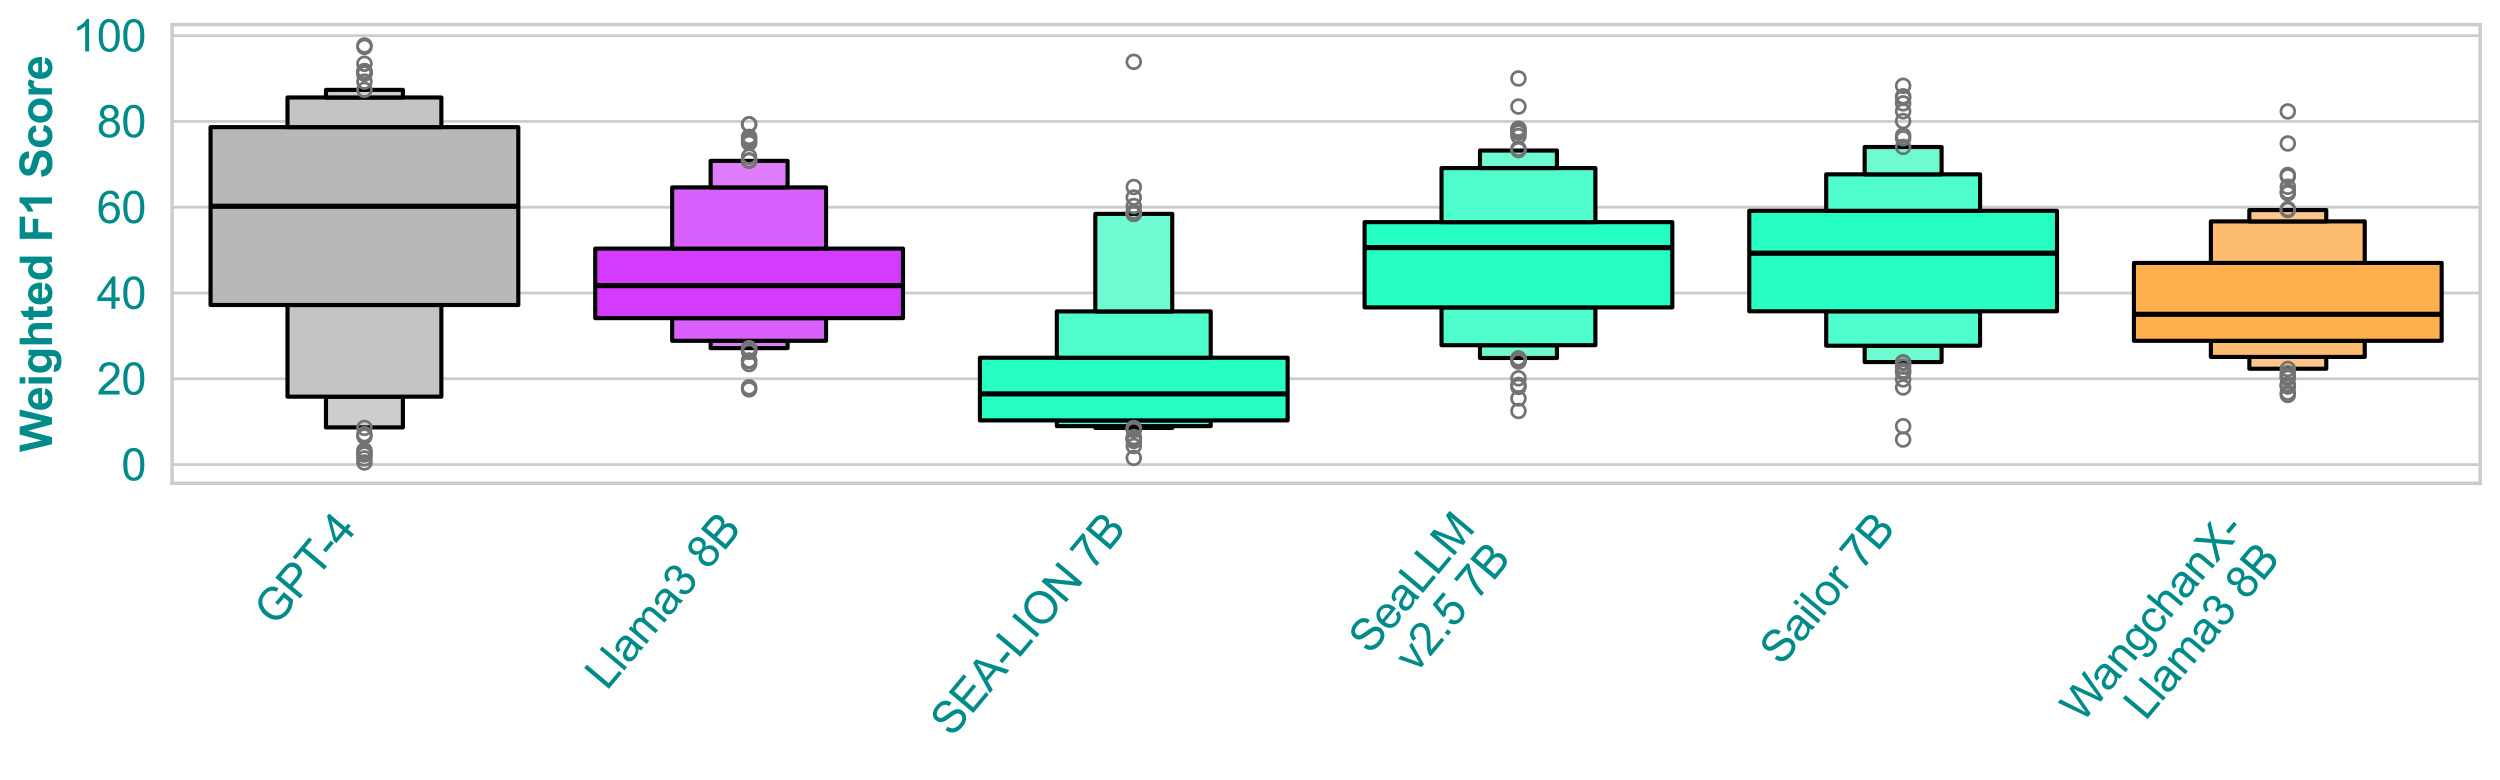 <?xml version="1.0" encoding="utf-8" standalone="no"?>
<!DOCTYPE svg PUBLIC "-//W3C//DTD SVG 1.1//EN"
  "http://www.w3.org/Graphics/SVG/1.1/DTD/svg11.dtd">
<svg xmlns:xlink="http://www.w3.org/1999/xlink" width="906.607pt" height="282.753pt" viewBox="0 0 906.607 282.753" xmlns="http://www.w3.org/2000/svg" version="1.1">
 <defs>
  <style type="text/css">*{stroke-linejoin: round; stroke-linecap: butt}</style>
 </defs>
 <g id="figure_1">
  <g id="patch_1">
   <path d="M 0 282.753 
L 906.607 282.753 
L 906.607 0 
L 0 0 
L 0 282.753 
z
" style="fill: none"/>
  </g>
  <g id="axes_1">
   <g id="patch_2">
    <path d="M 62.407 175.259 
L 899.408 175.259 
L 899.408 8.939 
L 62.407 8.939 
L 62.407 175.259 
z
" style="fill: none"/>
   </g>
   <g id="matplotlib.axis_1">
    <g id="xtick_1">
     <g id="text_1">
      <!-- GPT-4 -->
      <g style="fill: #008b8b" transform="translate(100.002 227.539) rotate(-50) scale(0.16 -0.16)">
       <defs>
        <path id="ArialMT-47" d="M 2638 1797 
L 2638 2334 
L 4578 2338 
L 4578 638 
Q 4131 281 3656 101 
Q 3181 -78 2681 -78 
Q 2006 -78 1454 211 
Q 903 500 622 1047 
Q 341 1594 341 2269 
Q 341 2938 620 3517 
Q 900 4097 1425 4378 
Q 1950 4659 2634 4659 
Q 3131 4659 3532 4498 
Q 3934 4338 4162 4050 
Q 4391 3763 4509 3300 
L 3963 3150 
Q 3859 3500 3706 3700 
Q 3553 3900 3268 4020 
Q 2984 4141 2638 4141 
Q 2222 4141 1919 4014 
Q 1616 3888 1430 3681 
Q 1244 3475 1141 3228 
Q 966 2803 966 2306 
Q 966 1694 1177 1281 
Q 1388 869 1791 669 
Q 2194 469 2647 469 
Q 3041 469 3416 620 
Q 3791 772 3984 944 
L 3984 1797 
L 2638 1797 
z
" transform="scale(0.016)"/>
        <path id="ArialMT-50" d="M 494 0 
L 494 4581 
L 2222 4581 
Q 2678 4581 2919 4538 
Q 3256 4481 3484 4323 
Q 3713 4166 3852 3881 
Q 3991 3597 3991 3256 
Q 3991 2672 3619 2267 
Q 3247 1863 2275 1863 
L 1100 1863 
L 1100 0 
L 494 0 
z
M 1100 2403 
L 2284 2403 
Q 2872 2403 3119 2622 
Q 3366 2841 3366 3238 
Q 3366 3525 3220 3729 
Q 3075 3934 2838 4000 
Q 2684 4041 2272 4041 
L 1100 4041 
L 1100 2403 
z
" transform="scale(0.016)"/>
        <path id="ArialMT-54" d="M 1659 0 
L 1659 4041 
L 150 4041 
L 150 4581 
L 3781 4581 
L 3781 4041 
L 2266 4041 
L 2266 0 
L 1659 0 
z
" transform="scale(0.016)"/>
        <path id="ArialMT-2d" d="M 203 1375 
L 203 1941 
L 1931 1941 
L 1931 1375 
L 203 1375 
z
" transform="scale(0.016)"/>
        <path id="ArialMT-34" d="M 2069 0 
L 2069 1097 
L 81 1097 
L 81 1613 
L 2172 4581 
L 2631 4581 
L 2631 1613 
L 3250 1613 
L 3250 1097 
L 2631 1097 
L 2631 0 
L 2069 0 
z
M 2069 1613 
L 2069 3678 
L 634 1613 
L 2069 1613 
z
" transform="scale(0.016)"/>
       </defs>
       <use xlink:href="#ArialMT-47"/>
       <use xlink:href="#ArialMT-50" x="77.783"/>
       <use xlink:href="#ArialMT-54" x="144.482"/>
       <use xlink:href="#ArialMT-2d" x="200.066"/>
       <use xlink:href="#ArialMT-34" x="233.367"/>
      </g>
     </g>
    </g>
    <g id="xtick_2">
     <g id="text_2">
      <!-- Llama3 8B -->
      <g style="fill: #008b8b" transform="translate(220.056 250.714) rotate(-50) scale(0.16 -0.16)">
       <defs>
        <path id="ArialMT-4c" d="M 469 0 
L 469 4581 
L 1075 4581 
L 1075 541 
L 3331 541 
L 3331 0 
L 469 0 
z
" transform="scale(0.016)"/>
        <path id="ArialMT-6c" d="M 409 0 
L 409 4581 
L 972 4581 
L 972 0 
L 409 0 
z
" transform="scale(0.016)"/>
        <path id="ArialMT-61" d="M 2588 409 
Q 2275 144 1986 34 
Q 1697 -75 1366 -75 
Q 819 -75 525 192 
Q 231 459 231 875 
Q 231 1119 342 1320 
Q 453 1522 633 1644 
Q 813 1766 1038 1828 
Q 1203 1872 1538 1913 
Q 2219 1994 2541 2106 
Q 2544 2222 2544 2253 
Q 2544 2597 2384 2738 
Q 2169 2928 1744 2928 
Q 1347 2928 1158 2789 
Q 969 2650 878 2297 
L 328 2372 
Q 403 2725 575 2942 
Q 747 3159 1072 3276 
Q 1397 3394 1825 3394 
Q 2250 3394 2515 3294 
Q 2781 3194 2906 3042 
Q 3031 2891 3081 2659 
Q 3109 2516 3109 2141 
L 3109 1391 
Q 3109 606 3145 398 
Q 3181 191 3288 0 
L 2700 0 
Q 2613 175 2588 409 
z
M 2541 1666 
Q 2234 1541 1622 1453 
Q 1275 1403 1131 1340 
Q 988 1278 909 1158 
Q 831 1038 831 891 
Q 831 666 1001 516 
Q 1172 366 1500 366 
Q 1825 366 2078 508 
Q 2331 650 2450 897 
Q 2541 1088 2541 1459 
L 2541 1666 
z
" transform="scale(0.016)"/>
        <path id="ArialMT-6d" d="M 422 0 
L 422 3319 
L 925 3319 
L 925 2853 
Q 1081 3097 1340 3245 
Q 1600 3394 1931 3394 
Q 2300 3394 2536 3241 
Q 2772 3088 2869 2813 
Q 3263 3394 3894 3394 
Q 4388 3394 4653 3120 
Q 4919 2847 4919 2278 
L 4919 0 
L 4359 0 
L 4359 2091 
Q 4359 2428 4304 2576 
Q 4250 2725 4106 2815 
Q 3963 2906 3769 2906 
Q 3419 2906 3187 2673 
Q 2956 2441 2956 1928 
L 2956 0 
L 2394 0 
L 2394 2156 
Q 2394 2531 2256 2718 
Q 2119 2906 1806 2906 
Q 1569 2906 1367 2781 
Q 1166 2656 1075 2415 
Q 984 2175 984 1722 
L 984 0 
L 422 0 
z
" transform="scale(0.016)"/>
        <path id="ArialMT-33" d="M 269 1209 
L 831 1284 
Q 928 806 1161 595 
Q 1394 384 1728 384 
Q 2125 384 2398 659 
Q 2672 934 2672 1341 
Q 2672 1728 2419 1979 
Q 2166 2231 1775 2231 
Q 1616 2231 1378 2169 
L 1441 2663 
Q 1497 2656 1531 2656 
Q 1891 2656 2178 2843 
Q 2466 3031 2466 3422 
Q 2466 3731 2256 3934 
Q 2047 4138 1716 4138 
Q 1388 4138 1169 3931 
Q 950 3725 888 3313 
L 325 3413 
Q 428 3978 793 4289 
Q 1159 4600 1703 4600 
Q 2078 4600 2393 4439 
Q 2709 4278 2876 4000 
Q 3044 3722 3044 3409 
Q 3044 3113 2884 2869 
Q 2725 2625 2413 2481 
Q 2819 2388 3044 2092 
Q 3269 1797 3269 1353 
Q 3269 753 2831 336 
Q 2394 -81 1725 -81 
Q 1122 -81 723 278 
Q 325 638 269 1209 
z
" transform="scale(0.016)"/>
        <path id="ArialMT-20" transform="scale(0.016)"/>
        <path id="ArialMT-38" d="M 1131 2484 
Q 781 2613 612 2850 
Q 444 3088 444 3419 
Q 444 3919 803 4259 
Q 1163 4600 1759 4600 
Q 2359 4600 2725 4251 
Q 3091 3903 3091 3403 
Q 3091 3084 2923 2848 
Q 2756 2613 2416 2484 
Q 2838 2347 3058 2040 
Q 3278 1734 3278 1309 
Q 3278 722 2862 322 
Q 2447 -78 1769 -78 
Q 1091 -78 675 323 
Q 259 725 259 1325 
Q 259 1772 486 2073 
Q 713 2375 1131 2484 
z
M 1019 3438 
Q 1019 3113 1228 2906 
Q 1438 2700 1772 2700 
Q 2097 2700 2305 2904 
Q 2513 3109 2513 3406 
Q 2513 3716 2298 3927 
Q 2084 4138 1766 4138 
Q 1444 4138 1231 3931 
Q 1019 3725 1019 3438 
z
M 838 1322 
Q 838 1081 952 856 
Q 1066 631 1291 507 
Q 1516 384 1775 384 
Q 2178 384 2440 643 
Q 2703 903 2703 1303 
Q 2703 1709 2433 1975 
Q 2163 2241 1756 2241 
Q 1359 2241 1098 1978 
Q 838 1716 838 1322 
z
" transform="scale(0.016)"/>
        <path id="ArialMT-42" d="M 469 0 
L 469 4581 
L 2188 4581 
Q 2713 4581 3030 4442 
Q 3347 4303 3526 4014 
Q 3706 3725 3706 3409 
Q 3706 3116 3547 2856 
Q 3388 2597 3066 2438 
Q 3481 2316 3704 2022 
Q 3928 1728 3928 1328 
Q 3928 1006 3792 729 
Q 3656 453 3456 303 
Q 3256 153 2954 76 
Q 2653 0 2216 0 
L 469 0 
z
M 1075 2656 
L 2066 2656 
Q 2469 2656 2644 2709 
Q 2875 2778 2992 2937 
Q 3109 3097 3109 3338 
Q 3109 3566 3000 3739 
Q 2891 3913 2687 3977 
Q 2484 4041 1991 4041 
L 1075 4041 
L 1075 2656 
z
M 1075 541 
L 2216 541 
Q 2509 541 2628 563 
Q 2838 600 2978 687 
Q 3119 775 3209 942 
Q 3300 1109 3300 1328 
Q 3300 1584 3169 1773 
Q 3038 1963 2805 2039 
Q 2572 2116 2134 2116 
L 1075 2116 
L 1075 541 
z
" transform="scale(0.016)"/>
       </defs>
       <use xlink:href="#ArialMT-4c"/>
       <use xlink:href="#ArialMT-6c" x="55.615"/>
       <use xlink:href="#ArialMT-61" x="77.832"/>
       <use xlink:href="#ArialMT-6d" x="133.447"/>
       <use xlink:href="#ArialMT-61" x="216.748"/>
       <use xlink:href="#ArialMT-33" x="272.363"/>
       <use xlink:href="#ArialMT-20" x="327.979"/>
       <use xlink:href="#ArialMT-38" x="355.762"/>
       <use xlink:href="#ArialMT-42" x="411.377"/>
      </g>
     </g>
    </g>
    <g id="xtick_3">
     <g id="text_3">
      <!-- SEA-LION 7B -->
      <g style="fill: #008b8b" transform="translate(345.277 267.731) rotate(-50) scale(0.16 -0.16)">
       <defs>
        <path id="ArialMT-53" d="M 288 1472 
L 859 1522 
Q 900 1178 1048 958 
Q 1197 738 1509 602 
Q 1822 466 2213 466 
Q 2559 466 2825 569 
Q 3091 672 3220 851 
Q 3350 1031 3350 1244 
Q 3350 1459 3225 1620 
Q 3100 1781 2813 1891 
Q 2628 1963 1997 2114 
Q 1366 2266 1113 2400 
Q 784 2572 623 2826 
Q 463 3081 463 3397 
Q 463 3744 659 4045 
Q 856 4347 1234 4503 
Q 1613 4659 2075 4659 
Q 2584 4659 2973 4495 
Q 3363 4331 3572 4012 
Q 3781 3694 3797 3291 
L 3216 3247 
Q 3169 3681 2898 3903 
Q 2628 4125 2100 4125 
Q 1550 4125 1298 3923 
Q 1047 3722 1047 3438 
Q 1047 3191 1225 3031 
Q 1400 2872 2139 2705 
Q 2878 2538 3153 2413 
Q 3553 2228 3743 1945 
Q 3934 1663 3934 1294 
Q 3934 928 3725 604 
Q 3516 281 3123 101 
Q 2731 -78 2241 -78 
Q 1619 -78 1198 103 
Q 778 284 539 648 
Q 300 1013 288 1472 
z
" transform="scale(0.016)"/>
        <path id="ArialMT-45" d="M 506 0 
L 506 4581 
L 3819 4581 
L 3819 4041 
L 1113 4041 
L 1113 2638 
L 3647 2638 
L 3647 2100 
L 1113 2100 
L 1113 541 
L 3925 541 
L 3925 0 
L 506 0 
z
" transform="scale(0.016)"/>
        <path id="ArialMT-41" d="M -9 0 
L 1750 4581 
L 2403 4581 
L 4278 0 
L 3588 0 
L 3053 1388 
L 1138 1388 
L 634 0 
L -9 0 
z
M 1313 1881 
L 2866 1881 
L 2388 3150 
Q 2169 3728 2063 4100 
Q 1975 3659 1816 3225 
L 1313 1881 
z
" transform="scale(0.016)"/>
        <path id="ArialMT-49" d="M 597 0 
L 597 4581 
L 1203 4581 
L 1203 0 
L 597 0 
z
" transform="scale(0.016)"/>
        <path id="ArialMT-4f" d="M 309 2231 
Q 309 3372 921 4017 
Q 1534 4663 2503 4663 
Q 3138 4663 3647 4359 
Q 4156 4056 4423 3514 
Q 4691 2972 4691 2284 
Q 4691 1588 4409 1038 
Q 4128 488 3612 205 
Q 3097 -78 2500 -78 
Q 1853 -78 1343 234 
Q 834 547 571 1087 
Q 309 1628 309 2231 
z
M 934 2222 
Q 934 1394 1379 917 
Q 1825 441 2497 441 
Q 3181 441 3623 922 
Q 4066 1403 4066 2288 
Q 4066 2847 3877 3264 
Q 3688 3681 3323 3911 
Q 2959 4141 2506 4141 
Q 1863 4141 1398 3698 
Q 934 3256 934 2222 
z
" transform="scale(0.016)"/>
        <path id="ArialMT-4e" d="M 488 0 
L 488 4581 
L 1109 4581 
L 3516 984 
L 3516 4581 
L 4097 4581 
L 4097 0 
L 3475 0 
L 1069 3600 
L 1069 0 
L 488 0 
z
" transform="scale(0.016)"/>
        <path id="ArialMT-37" d="M 303 3981 
L 303 4522 
L 3269 4522 
L 3269 4084 
Q 2831 3619 2401 2847 
Q 1972 2075 1738 1259 
Q 1569 684 1522 0 
L 944 0 
Q 953 541 1156 1306 
Q 1359 2072 1739 2783 
Q 2119 3494 2547 3981 
L 303 3981 
z
" transform="scale(0.016)"/>
       </defs>
       <use xlink:href="#ArialMT-53"/>
       <use xlink:href="#ArialMT-45" x="66.699"/>
       <use xlink:href="#ArialMT-41" x="133.398"/>
       <use xlink:href="#ArialMT-2d" x="200.098"/>
       <use xlink:href="#ArialMT-4c" x="233.398"/>
       <use xlink:href="#ArialMT-49" x="289.014"/>
       <use xlink:href="#ArialMT-4f" x="316.797"/>
       <use xlink:href="#ArialMT-4e" x="394.58"/>
       <use xlink:href="#ArialMT-20" x="466.797"/>
       <use xlink:href="#ArialMT-37" x="494.58"/>
       <use xlink:href="#ArialMT-42" x="550.195"/>
      </g>
     </g>
    </g>
    <g id="xtick_4">
     <g id="text_4">
      <!-- SeaLLM -->
      <g style="fill: #008b8b" transform="translate(496.954 237.77) rotate(-50) scale(0.16 -0.16)">
       <defs>
        <path id="ArialMT-65" d="M 2694 1069 
L 3275 997 
Q 3138 488 2766 206 
Q 2394 -75 1816 -75 
Q 1088 -75 661 373 
Q 234 822 234 1631 
Q 234 2469 665 2931 
Q 1097 3394 1784 3394 
Q 2450 3394 2872 2941 
Q 3294 2488 3294 1666 
Q 3294 1616 3291 1516 
L 816 1516 
Q 847 969 1125 678 
Q 1403 388 1819 388 
Q 2128 388 2347 550 
Q 2566 713 2694 1069 
z
M 847 1978 
L 2700 1978 
Q 2663 2397 2488 2606 
Q 2219 2931 1791 2931 
Q 1403 2931 1139 2672 
Q 875 2413 847 1978 
z
" transform="scale(0.016)"/>
        <path id="ArialMT-4d" d="M 475 0 
L 475 4581 
L 1388 4581 
L 2472 1338 
Q 2622 884 2691 659 
Q 2769 909 2934 1394 
L 4031 4581 
L 4847 4581 
L 4847 0 
L 4263 0 
L 4263 3834 
L 2931 0 
L 2384 0 
L 1059 3900 
L 1059 0 
L 475 0 
z
" transform="scale(0.016)"/>
       </defs>
       <use xlink:href="#ArialMT-53"/>
       <use xlink:href="#ArialMT-65" x="66.699"/>
       <use xlink:href="#ArialMT-61" x="122.314"/>
       <use xlink:href="#ArialMT-4c" x="177.93"/>
       <use xlink:href="#ArialMT-4c" x="233.545"/>
       <use xlink:href="#ArialMT-4d" x="289.16"/>
      </g>
      <!-- v2.5 7B -->
      <g style="fill: #008b8b" transform="translate(513.347 244.561) rotate(-50) scale(0.16 -0.16)">
       <defs>
        <path id="ArialMT-76" d="M 1344 0 
L 81 3319 
L 675 3319 
L 1388 1331 
Q 1503 1009 1600 663 
Q 1675 925 1809 1294 
L 2547 3319 
L 3125 3319 
L 1869 0 
L 1344 0 
z
" transform="scale(0.016)"/>
        <path id="ArialMT-32" d="M 3222 541 
L 3222 0 
L 194 0 
Q 188 203 259 391 
Q 375 700 629 1000 
Q 884 1300 1366 1694 
Q 2113 2306 2375 2664 
Q 2638 3022 2638 3341 
Q 2638 3675 2398 3904 
Q 2159 4134 1775 4134 
Q 1369 4134 1125 3890 
Q 881 3647 878 3216 
L 300 3275 
Q 359 3922 746 4261 
Q 1134 4600 1788 4600 
Q 2447 4600 2831 4234 
Q 3216 3869 3216 3328 
Q 3216 3053 3103 2787 
Q 2991 2522 2730 2228 
Q 2469 1934 1863 1422 
Q 1356 997 1212 845 
Q 1069 694 975 541 
L 3222 541 
z
" transform="scale(0.016)"/>
        <path id="ArialMT-2e" d="M 581 0 
L 581 641 
L 1222 641 
L 1222 0 
L 581 0 
z
" transform="scale(0.016)"/>
        <path id="ArialMT-35" d="M 266 1200 
L 856 1250 
Q 922 819 1161 601 
Q 1400 384 1738 384 
Q 2144 384 2425 690 
Q 2706 997 2706 1503 
Q 2706 1984 2436 2262 
Q 2166 2541 1728 2541 
Q 1456 2541 1237 2417 
Q 1019 2294 894 2097 
L 366 2166 
L 809 4519 
L 3088 4519 
L 3088 3981 
L 1259 3981 
L 1013 2750 
Q 1425 3038 1878 3038 
Q 2478 3038 2890 2622 
Q 3303 2206 3303 1553 
Q 3303 931 2941 478 
Q 2500 -78 1738 -78 
Q 1113 -78 717 272 
Q 322 622 266 1200 
z
" transform="scale(0.016)"/>
       </defs>
       <use xlink:href="#ArialMT-76"/>
       <use xlink:href="#ArialMT-32" x="50"/>
       <use xlink:href="#ArialMT-2e" x="105.615"/>
       <use xlink:href="#ArialMT-35" x="133.398"/>
       <use xlink:href="#ArialMT-20" x="189.014"/>
       <use xlink:href="#ArialMT-37" x="216.797"/>
       <use xlink:href="#ArialMT-42" x="272.412"/>
      </g>
     </g>
    </g>
    <g id="xtick_5">
     <g id="text_5">
      <!-- Sailor 7B -->
      <g style="fill: #008b8b" transform="translate(645.992 241.853) rotate(-50) scale(0.16 -0.16)">
       <defs>
        <path id="ArialMT-69" d="M 425 3934 
L 425 4581 
L 988 4581 
L 988 3934 
L 425 3934 
z
M 425 0 
L 425 3319 
L 988 3319 
L 988 0 
L 425 0 
z
" transform="scale(0.016)"/>
        <path id="ArialMT-6f" d="M 213 1659 
Q 213 2581 725 3025 
Q 1153 3394 1769 3394 
Q 2453 3394 2887 2945 
Q 3322 2497 3322 1706 
Q 3322 1066 3130 698 
Q 2938 331 2570 128 
Q 2203 -75 1769 -75 
Q 1072 -75 642 372 
Q 213 819 213 1659 
z
M 791 1659 
Q 791 1022 1069 705 
Q 1347 388 1769 388 
Q 2188 388 2466 706 
Q 2744 1025 2744 1678 
Q 2744 2294 2464 2611 
Q 2184 2928 1769 2928 
Q 1347 2928 1069 2612 
Q 791 2297 791 1659 
z
" transform="scale(0.016)"/>
        <path id="ArialMT-72" d="M 416 0 
L 416 3319 
L 922 3319 
L 922 2816 
Q 1116 3169 1280 3281 
Q 1444 3394 1641 3394 
Q 1925 3394 2219 3213 
L 2025 2691 
Q 1819 2813 1613 2813 
Q 1428 2813 1281 2702 
Q 1134 2591 1072 2394 
Q 978 2094 978 1738 
L 978 0 
L 416 0 
z
" transform="scale(0.016)"/>
       </defs>
       <use xlink:href="#ArialMT-53"/>
       <use xlink:href="#ArialMT-61" x="66.699"/>
       <use xlink:href="#ArialMT-69" x="122.314"/>
       <use xlink:href="#ArialMT-6c" x="144.531"/>
       <use xlink:href="#ArialMT-6f" x="166.748"/>
       <use xlink:href="#ArialMT-72" x="222.363"/>
       <use xlink:href="#ArialMT-20" x="255.664"/>
       <use xlink:href="#ArialMT-37" x="283.447"/>
       <use xlink:href="#ArialMT-42" x="339.062"/>
      </g>
     </g>
    </g>
    <g id="xtick_6">
     <g id="text_6">
      <!-- WangchanX- -->
      <g style="fill: #008b8b" transform="translate(755.05 262.511) rotate(-50) scale(0.16 -0.16)">
       <defs>
        <path id="ArialMT-57" d="M 1294 0 
L 78 4581 
L 700 4581 
L 1397 1578 
Q 1509 1106 1591 641 
Q 1766 1375 1797 1488 
L 2669 4581 
L 3400 4581 
L 4056 2263 
Q 4303 1400 4413 641 
Q 4500 1075 4641 1638 
L 5359 4581 
L 5969 4581 
L 4713 0 
L 4128 0 
L 3163 3491 
Q 3041 3928 3019 4028 
Q 2947 3713 2884 3491 
L 1913 0 
L 1294 0 
z
" transform="scale(0.016)"/>
        <path id="ArialMT-6e" d="M 422 0 
L 422 3319 
L 928 3319 
L 928 2847 
Q 1294 3394 1984 3394 
Q 2284 3394 2536 3286 
Q 2788 3178 2913 3003 
Q 3038 2828 3088 2588 
Q 3119 2431 3119 2041 
L 3119 0 
L 2556 0 
L 2556 2019 
Q 2556 2363 2490 2533 
Q 2425 2703 2258 2804 
Q 2091 2906 1866 2906 
Q 1506 2906 1245 2678 
Q 984 2450 984 1813 
L 984 0 
L 422 0 
z
" transform="scale(0.016)"/>
        <path id="ArialMT-67" d="M 319 -275 
L 866 -356 
Q 900 -609 1056 -725 
Q 1266 -881 1628 -881 
Q 2019 -881 2231 -725 
Q 2444 -569 2519 -288 
Q 2563 -116 2559 434 
Q 2191 0 1641 0 
Q 956 0 581 494 
Q 206 988 206 1678 
Q 206 2153 378 2554 
Q 550 2956 876 3175 
Q 1203 3394 1644 3394 
Q 2231 3394 2613 2919 
L 2613 3319 
L 3131 3319 
L 3131 450 
Q 3131 -325 2973 -648 
Q 2816 -972 2473 -1159 
Q 2131 -1347 1631 -1347 
Q 1038 -1347 672 -1080 
Q 306 -813 319 -275 
z
M 784 1719 
Q 784 1066 1043 766 
Q 1303 466 1694 466 
Q 2081 466 2343 764 
Q 2606 1063 2606 1700 
Q 2606 2309 2336 2618 
Q 2066 2928 1684 2928 
Q 1309 2928 1046 2623 
Q 784 2319 784 1719 
z
" transform="scale(0.016)"/>
        <path id="ArialMT-63" d="M 2588 1216 
L 3141 1144 
Q 3050 572 2676 248 
Q 2303 -75 1759 -75 
Q 1078 -75 664 370 
Q 250 816 250 1647 
Q 250 2184 428 2587 
Q 606 2991 970 3192 
Q 1334 3394 1763 3394 
Q 2303 3394 2647 3120 
Q 2991 2847 3088 2344 
L 2541 2259 
Q 2463 2594 2264 2762 
Q 2066 2931 1784 2931 
Q 1359 2931 1093 2626 
Q 828 2322 828 1663 
Q 828 994 1084 691 
Q 1341 388 1753 388 
Q 2084 388 2306 591 
Q 2528 794 2588 1216 
z
" transform="scale(0.016)"/>
        <path id="ArialMT-68" d="M 422 0 
L 422 4581 
L 984 4581 
L 984 2938 
Q 1378 3394 1978 3394 
Q 2347 3394 2619 3248 
Q 2891 3103 3008 2847 
Q 3125 2591 3125 2103 
L 3125 0 
L 2563 0 
L 2563 2103 
Q 2563 2525 2380 2717 
Q 2197 2909 1863 2909 
Q 1613 2909 1392 2779 
Q 1172 2650 1078 2428 
Q 984 2206 984 1816 
L 984 0 
L 422 0 
z
" transform="scale(0.016)"/>
        <path id="ArialMT-58" d="M 28 0 
L 1800 2388 
L 238 4581 
L 959 4581 
L 1791 3406 
Q 2050 3041 2159 2844 
Q 2313 3094 2522 3366 
L 3444 4581 
L 4103 4581 
L 2494 2422 
L 4228 0 
L 3478 0 
L 2325 1634 
Q 2228 1775 2125 1941 
Q 1972 1691 1906 1597 
L 756 0 
L 28 0 
z
" transform="scale(0.016)"/>
       </defs>
       <use xlink:href="#ArialMT-57"/>
       <use xlink:href="#ArialMT-61" x="90.635"/>
       <use xlink:href="#ArialMT-6e" x="146.25"/>
       <use xlink:href="#ArialMT-67" x="201.865"/>
       <use xlink:href="#ArialMT-63" x="257.48"/>
       <use xlink:href="#ArialMT-68" x="307.48"/>
       <use xlink:href="#ArialMT-61" x="363.096"/>
       <use xlink:href="#ArialMT-6e" x="418.711"/>
       <use xlink:href="#ArialMT-58" x="474.326"/>
       <use xlink:href="#ArialMT-2d" x="541.025"/>
      </g>
      <!-- Llama3 8B -->
      <g style="fill: #008b8b" transform="translate(778.056 261.712) rotate(-50) scale(0.16 -0.16)">
       <use xlink:href="#ArialMT-4c"/>
       <use xlink:href="#ArialMT-6c" x="55.615"/>
       <use xlink:href="#ArialMT-61" x="77.832"/>
       <use xlink:href="#ArialMT-6d" x="133.447"/>
       <use xlink:href="#ArialMT-61" x="216.748"/>
       <use xlink:href="#ArialMT-33" x="272.363"/>
       <use xlink:href="#ArialMT-20" x="327.979"/>
       <use xlink:href="#ArialMT-38" x="355.762"/>
       <use xlink:href="#ArialMT-42" x="411.377"/>
      </g>
     </g>
    </g>
   </g>
   <g id="matplotlib.axis_2">
    <g id="ytick_1">
     <g id="line2d_1">
      <path d="M 62.407 168.469 
L 899.408 168.469 
" clip-path="url(#p692d3f88a3)" style="fill: none; stroke: #cccccc; stroke-linecap: round"/>
     </g>
     <g id="text_7">
      <!-- 0 -->
      <g style="fill: #008b8b" transform="translate(44.01 174.195) scale(0.16 -0.16)">
       <defs>
        <path id="ArialMT-30" d="M 266 2259 
Q 266 3072 433 3567 
Q 600 4063 929 4331 
Q 1259 4600 1759 4600 
Q 2128 4600 2406 4451 
Q 2684 4303 2865 4023 
Q 3047 3744 3150 3342 
Q 3253 2941 3253 2259 
Q 3253 1453 3087 958 
Q 2922 463 2592 192 
Q 2263 -78 1759 -78 
Q 1097 -78 719 397 
Q 266 969 266 2259 
z
M 844 2259 
Q 844 1131 1108 757 
Q 1372 384 1759 384 
Q 2147 384 2411 759 
Q 2675 1134 2675 2259 
Q 2675 3391 2411 3762 
Q 2147 4134 1753 4134 
Q 1366 4134 1134 3806 
Q 844 3388 844 2259 
z
" transform="scale(0.016)"/>
       </defs>
       <use xlink:href="#ArialMT-30"/>
      </g>
     </g>
    </g>
    <g id="ytick_2">
     <g id="line2d_2">
      <path d="M 62.407 137.361 
L 899.408 137.361 
" clip-path="url(#p692d3f88a3)" style="fill: none; stroke: #cccccc; stroke-linecap: round"/>
     </g>
     <g id="text_8">
      <!-- 20 -->
      <g style="fill: #008b8b" transform="translate(35.112 143.087) scale(0.16 -0.16)">
       <use xlink:href="#ArialMT-32"/>
       <use xlink:href="#ArialMT-30" x="55.615"/>
      </g>
     </g>
    </g>
    <g id="ytick_3">
     <g id="line2d_3">
      <path d="M 62.407 106.252 
L 899.408 106.252 
" clip-path="url(#p692d3f88a3)" style="fill: none; stroke: #cccccc; stroke-linecap: round"/>
     </g>
     <g id="text_9">
      <!-- 40 -->
      <g style="fill: #008b8b" transform="translate(35.112 111.978) scale(0.16 -0.16)">
       <use xlink:href="#ArialMT-34"/>
       <use xlink:href="#ArialMT-30" x="55.615"/>
      </g>
     </g>
    </g>
    <g id="ytick_4">
     <g id="line2d_4">
      <path d="M 62.407 75.143 
L 899.408 75.143 
" clip-path="url(#p692d3f88a3)" style="fill: none; stroke: #cccccc; stroke-linecap: round"/>
     </g>
     <g id="text_10">
      <!-- 60 -->
      <g style="fill: #008b8b" transform="translate(35.112 80.87) scale(0.16 -0.16)">
       <defs>
        <path id="ArialMT-36" d="M 3184 3459 
L 2625 3416 
Q 2550 3747 2413 3897 
Q 2184 4138 1850 4138 
Q 1581 4138 1378 3988 
Q 1113 3794 959 3422 
Q 806 3050 800 2363 
Q 1003 2672 1297 2822 
Q 1591 2972 1913 2972 
Q 2475 2972 2870 2558 
Q 3266 2144 3266 1488 
Q 3266 1056 3080 686 
Q 2894 316 2569 119 
Q 2244 -78 1831 -78 
Q 1128 -78 684 439 
Q 241 956 241 2144 
Q 241 3472 731 4075 
Q 1159 4600 1884 4600 
Q 2425 4600 2770 4297 
Q 3116 3994 3184 3459 
z
M 888 1484 
Q 888 1194 1011 928 
Q 1134 663 1356 523 
Q 1578 384 1822 384 
Q 2178 384 2434 671 
Q 2691 959 2691 1453 
Q 2691 1928 2437 2201 
Q 2184 2475 1800 2475 
Q 1419 2475 1153 2201 
Q 888 1928 888 1484 
z
" transform="scale(0.016)"/>
       </defs>
       <use xlink:href="#ArialMT-36"/>
       <use xlink:href="#ArialMT-30" x="55.615"/>
      </g>
     </g>
    </g>
    <g id="ytick_5">
     <g id="line2d_5">
      <path d="M 62.407 44.035 
L 899.408 44.035 
" clip-path="url(#p692d3f88a3)" style="fill: none; stroke: #cccccc; stroke-linecap: round"/>
     </g>
     <g id="text_11">
      <!-- 80 -->
      <g style="fill: #008b8b" transform="translate(35.112 49.761) scale(0.16 -0.16)">
       <use xlink:href="#ArialMT-38"/>
       <use xlink:href="#ArialMT-30" x="55.615"/>
      </g>
     </g>
    </g>
    <g id="ytick_6">
     <g id="line2d_6">
      <path d="M 62.407 12.926 
L 899.408 12.926 
" clip-path="url(#p692d3f88a3)" style="fill: none; stroke: #cccccc; stroke-linecap: round"/>
     </g>
     <g id="text_12">
      <!-- 100 -->
      <g style="fill: #008b8b" transform="translate(26.215 18.652) scale(0.16 -0.16)">
       <defs>
        <path id="ArialMT-31" d="M 2384 0 
L 1822 0 
L 1822 3584 
Q 1619 3391 1289 3197 
Q 959 3003 697 2906 
L 697 3450 
Q 1169 3672 1522 3987 
Q 1875 4303 2022 4600 
L 2384 4600 
L 2384 0 
z
" transform="scale(0.016)"/>
       </defs>
       <use xlink:href="#ArialMT-31"/>
       <use xlink:href="#ArialMT-30" x="55.615"/>
       <use xlink:href="#ArialMT-30" x="111.23"/>
      </g>
     </g>
    </g>
    <g id="text_13">
     <!-- Weighted F1 Score -->
     <g style="fill: #008b8b" transform="translate(18.848 163.967) rotate(-90) scale(0.16 -0.16)">
      <defs>
       <path id="Arial-BoldMT-57" d="M 1116 0 
L 22 4581 
L 969 4581 
L 1659 1434 
L 2497 4581 
L 3597 4581 
L 4400 1381 
L 5103 4581 
L 6034 4581 
L 4922 0 
L 3941 0 
L 3028 3425 
L 2119 0 
L 1116 0 
z
" transform="scale(0.016)"/>
       <path id="Arial-BoldMT-65" d="M 2381 1056 
L 3256 909 
Q 3088 428 2723 176 
Q 2359 -75 1813 -75 
Q 947 -75 531 491 
Q 203 944 203 1634 
Q 203 2459 634 2926 
Q 1066 3394 1725 3394 
Q 2466 3394 2894 2905 
Q 3322 2416 3303 1406 
L 1103 1406 
Q 1113 1016 1316 798 
Q 1519 581 1822 581 
Q 2028 581 2168 693 
Q 2309 806 2381 1056 
z
M 2431 1944 
Q 2422 2325 2234 2523 
Q 2047 2722 1778 2722 
Q 1491 2722 1303 2513 
Q 1116 2303 1119 1944 
L 2431 1944 
z
" transform="scale(0.016)"/>
       <path id="Arial-BoldMT-69" d="M 459 3769 
L 459 4581 
L 1338 4581 
L 1338 3769 
L 459 3769 
z
M 459 0 
L 459 3319 
L 1338 3319 
L 1338 0 
L 459 0 
z
" transform="scale(0.016)"/>
       <path id="Arial-BoldMT-67" d="M 378 -219 
L 1381 -341 
Q 1406 -516 1497 -581 
Q 1622 -675 1891 -675 
Q 2234 -675 2406 -572 
Q 2522 -503 2581 -350 
Q 2622 -241 2622 53 
L 2622 538 
Q 2228 0 1628 0 
Q 959 0 569 566 
Q 263 1013 263 1678 
Q 263 2513 664 2953 
Q 1066 3394 1663 3394 
Q 2278 3394 2678 2853 
L 2678 3319 
L 3500 3319 
L 3500 341 
Q 3500 -247 3403 -537 
Q 3306 -828 3131 -993 
Q 2956 -1159 2664 -1253 
Q 2372 -1347 1925 -1347 
Q 1081 -1347 728 -1058 
Q 375 -769 375 -325 
Q 375 -281 378 -219 
z
M 1163 1728 
Q 1163 1200 1367 954 
Q 1572 709 1872 709 
Q 2194 709 2416 961 
Q 2638 1213 2638 1706 
Q 2638 2222 2425 2472 
Q 2213 2722 1888 2722 
Q 1572 2722 1367 2476 
Q 1163 2231 1163 1728 
z
" transform="scale(0.016)"/>
       <path id="Arial-BoldMT-68" d="M 1334 4581 
L 1334 2897 
Q 1759 3394 2350 3394 
Q 2653 3394 2897 3281 
Q 3141 3169 3264 2994 
Q 3388 2819 3433 2606 
Q 3478 2394 3478 1947 
L 3478 0 
L 2600 0 
L 2600 1753 
Q 2600 2275 2550 2415 
Q 2500 2556 2373 2639 
Q 2247 2722 2056 2722 
Q 1838 2722 1666 2615 
Q 1494 2509 1414 2295 
Q 1334 2081 1334 1663 
L 1334 0 
L 456 0 
L 456 4581 
L 1334 4581 
z
" transform="scale(0.016)"/>
       <path id="Arial-BoldMT-74" d="M 1981 3319 
L 1981 2619 
L 1381 2619 
L 1381 1281 
Q 1381 875 1398 808 
Q 1416 741 1477 697 
Q 1538 653 1625 653 
Q 1747 653 1978 738 
L 2053 56 
Q 1747 -75 1359 -75 
Q 1122 -75 931 4 
Q 741 84 652 211 
Q 563 338 528 553 
Q 500 706 500 1172 
L 500 2619 
L 97 2619 
L 97 3319 
L 500 3319 
L 500 3978 
L 1381 4491 
L 1381 3319 
L 1981 3319 
z
" transform="scale(0.016)"/>
       <path id="Arial-BoldMT-64" d="M 3503 0 
L 2688 0 
L 2688 488 
Q 2484 203 2207 64 
Q 1931 -75 1650 -75 
Q 1078 -75 670 386 
Q 263 847 263 1672 
Q 263 2516 659 2955 
Q 1056 3394 1663 3394 
Q 2219 3394 2625 2931 
L 2625 4581 
L 3503 4581 
L 3503 0 
z
M 1159 1731 
Q 1159 1200 1306 963 
Q 1519 619 1900 619 
Q 2203 619 2415 876 
Q 2628 1134 2628 1647 
Q 2628 2219 2422 2470 
Q 2216 2722 1894 2722 
Q 1581 2722 1370 2473 
Q 1159 2225 1159 1731 
z
" transform="scale(0.016)"/>
       <path id="Arial-BoldMT-20" transform="scale(0.016)"/>
       <path id="Arial-BoldMT-46" d="M 472 0 
L 472 4581 
L 3613 4581 
L 3613 3806 
L 1397 3806 
L 1397 2722 
L 3309 2722 
L 3309 1947 
L 1397 1947 
L 1397 0 
L 472 0 
z
" transform="scale(0.016)"/>
       <path id="Arial-BoldMT-31" d="M 2519 0 
L 1641 0 
L 1641 3309 
Q 1159 2859 506 2644 
L 506 3441 
Q 850 3553 1253 3867 
Q 1656 4181 1806 4600 
L 2519 4600 
L 2519 0 
z
" transform="scale(0.016)"/>
       <path id="Arial-BoldMT-53" d="M 231 1491 
L 1131 1578 
Q 1213 1125 1461 912 
Q 1709 700 2131 700 
Q 2578 700 2804 889 
Q 3031 1078 3031 1331 
Q 3031 1494 2936 1608 
Q 2841 1722 2603 1806 
Q 2441 1863 1863 2006 
Q 1119 2191 819 2459 
Q 397 2838 397 3381 
Q 397 3731 595 4036 
Q 794 4341 1167 4500 
Q 1541 4659 2069 4659 
Q 2931 4659 3367 4281 
Q 3803 3903 3825 3272 
L 2900 3231 
Q 2841 3584 2645 3739 
Q 2450 3894 2059 3894 
Q 1656 3894 1428 3728 
Q 1281 3622 1281 3444 
Q 1281 3281 1419 3166 
Q 1594 3019 2269 2859 
Q 2944 2700 3267 2529 
Q 3591 2359 3773 2064 
Q 3956 1769 3956 1334 
Q 3956 941 3737 597 
Q 3519 253 3119 86 
Q 2719 -81 2122 -81 
Q 1253 -81 787 320 
Q 322 722 231 1491 
z
" transform="scale(0.016)"/>
       <path id="Arial-BoldMT-63" d="M 3353 2338 
L 2488 2181 
Q 2444 2441 2289 2572 
Q 2134 2703 1888 2703 
Q 1559 2703 1364 2476 
Q 1169 2250 1169 1719 
Q 1169 1128 1367 884 
Q 1566 641 1900 641 
Q 2150 641 2309 783 
Q 2469 925 2534 1272 
L 3397 1125 
Q 3263 531 2881 228 
Q 2500 -75 1859 -75 
Q 1131 -75 698 384 
Q 266 844 266 1656 
Q 266 2478 700 2936 
Q 1134 3394 1875 3394 
Q 2481 3394 2839 3133 
Q 3197 2872 3353 2338 
z
" transform="scale(0.016)"/>
       <path id="Arial-BoldMT-6f" d="M 256 1706 
Q 256 2144 472 2553 
Q 688 2963 1083 3178 
Q 1478 3394 1966 3394 
Q 2719 3394 3200 2905 
Q 3681 2416 3681 1669 
Q 3681 916 3195 420 
Q 2709 -75 1972 -75 
Q 1516 -75 1102 131 
Q 688 338 472 736 
Q 256 1134 256 1706 
z
M 1156 1659 
Q 1156 1166 1390 903 
Q 1625 641 1969 641 
Q 2313 641 2545 903 
Q 2778 1166 2778 1666 
Q 2778 2153 2545 2415 
Q 2313 2678 1969 2678 
Q 1625 2678 1390 2415 
Q 1156 2153 1156 1659 
z
" transform="scale(0.016)"/>
       <path id="Arial-BoldMT-72" d="M 1300 0 
L 422 0 
L 422 3319 
L 1238 3319 
L 1238 2847 
Q 1447 3181 1614 3287 
Q 1781 3394 1994 3394 
Q 2294 3394 2572 3228 
L 2300 2463 
Q 2078 2606 1888 2606 
Q 1703 2606 1575 2504 
Q 1447 2403 1373 2137 
Q 1300 1872 1300 1025 
L 1300 0 
z
" transform="scale(0.016)"/>
      </defs>
      <use xlink:href="#Arial-BoldMT-57"/>
      <use xlink:href="#Arial-BoldMT-65" x="92.635"/>
      <use xlink:href="#Arial-BoldMT-69" x="148.25"/>
      <use xlink:href="#Arial-BoldMT-67" x="176.033"/>
      <use xlink:href="#Arial-BoldMT-68" x="237.117"/>
      <use xlink:href="#Arial-BoldMT-74" x="298.201"/>
      <use xlink:href="#Arial-BoldMT-65" x="331.502"/>
      <use xlink:href="#Arial-BoldMT-64" x="387.117"/>
      <use xlink:href="#Arial-BoldMT-20" x="448.201"/>
      <use xlink:href="#Arial-BoldMT-46" x="475.984"/>
      <use xlink:href="#Arial-BoldMT-31" x="537.068"/>
      <use xlink:href="#Arial-BoldMT-20" x="592.684"/>
      <use xlink:href="#Arial-BoldMT-53" x="620.467"/>
      <use xlink:href="#Arial-BoldMT-63" x="687.166"/>
      <use xlink:href="#Arial-BoldMT-6f" x="742.781"/>
      <use xlink:href="#Arial-BoldMT-72" x="803.865"/>
      <use xlink:href="#Arial-BoldMT-65" x="842.781"/>
     </g>
    </g>
   </g>
   <g id="PatchCollection_1">
    <path d="M 118.207 155.002 
L 146.107 155.002 
L 146.107 143.85 
L 118.207 143.85 
z
" clip-path="url(#p692d3f88a3)" style="fill: #cdcdcd; stroke: #000000; stroke-width: 1.5"/>
    <path d="M 104.257 143.85 
L 160.058 143.85 
L 160.058 110.618 
L 104.257 110.618 
z
" clip-path="url(#p692d3f88a3)" style="fill: #c4c4c4; stroke: #000000; stroke-width: 1.5"/>
    <path d="M 76.358 110.618 
L 187.958 110.618 
L 187.958 46.111 
L 76.358 46.111 
z
" clip-path="url(#p692d3f88a3)" style="fill: #b8b8b8; stroke: #000000; stroke-width: 1.5"/>
    <path d="M 104.257 46.111 
L 160.058 46.111 
L 160.058 35.356 
L 104.257 35.356 
z
" clip-path="url(#p692d3f88a3)" style="fill: #c4c4c4; stroke: #000000; stroke-width: 1.5"/>
    <path d="M 118.207 35.356 
L 146.107 35.356 
L 146.107 32.594 
L 118.207 32.594 
z
" clip-path="url(#p692d3f88a3)" style="fill: #cdcdcd; stroke: #000000; stroke-width: 1.5"/>
   </g>
   <g id="PathCollection_1">
    <defs>
     <path id="C0_0_b1df8cc1fa" d="M 0 2.5 
C 0.663 2.5 1.299 2.237 1.768 1.768 
C 2.237 1.299 2.5 0.663 2.5 -0 
C 2.5 -0.663 2.237 -1.299 1.768 -1.768 
C 1.299 -2.237 0.663 -2.5 0 -2.5 
C -0.663 -2.5 -1.299 -2.237 -1.768 -1.768 
C -2.237 -1.299 -2.5 -0.663 -2.5 0 
C -2.5 0.663 -2.237 1.299 -1.768 1.768 
C -1.299 2.237 -0.663 2.5 0 2.5 
z
"/>
    </defs>
    <g clip-path="url(#p692d3f88a3)">
     <use xlink:href="#C0_0_b1df8cc1fa" x="132.157" y="158.295" style="fill: none; stroke: #737373"/>
    </g>
    <g clip-path="url(#p692d3f88a3)">
     <use xlink:href="#C0_0_b1df8cc1fa" x="132.157" y="32.567" style="fill: none; stroke: #737373"/>
    </g>
    <g clip-path="url(#p692d3f88a3)">
     <use xlink:href="#C0_0_b1df8cc1fa" x="132.157" y="25.752" style="fill: none; stroke: #737373"/>
    </g>
    <g clip-path="url(#p692d3f88a3)">
     <use xlink:href="#C0_0_b1df8cc1fa" x="132.157" y="164.653" style="fill: none; stroke: #737373"/>
    </g>
    <g clip-path="url(#p692d3f88a3)">
     <use xlink:href="#C0_0_b1df8cc1fa" x="132.157" y="163.327" style="fill: none; stroke: #737373"/>
    </g>
    <g clip-path="url(#p692d3f88a3)">
     <use xlink:href="#C0_0_b1df8cc1fa" x="132.157" y="166.251" style="fill: none; stroke: #737373"/>
    </g>
    <g clip-path="url(#p692d3f88a3)">
     <use xlink:href="#C0_0_b1df8cc1fa" x="132.157" y="29.591" style="fill: none; stroke: #737373"/>
    </g>
    <g clip-path="url(#p692d3f88a3)">
     <use xlink:href="#C0_0_b1df8cc1fa" x="132.157" y="164.81" style="fill: none; stroke: #737373"/>
    </g>
    <g clip-path="url(#p692d3f88a3)">
     <use xlink:href="#C0_0_b1df8cc1fa" x="132.157" y="157.467" style="fill: none; stroke: #737373"/>
    </g>
    <g clip-path="url(#p692d3f88a3)">
     <use xlink:href="#C0_0_b1df8cc1fa" x="132.157" y="23.12" style="fill: none; stroke: #737373"/>
    </g>
    <g clip-path="url(#p692d3f88a3)">
     <use xlink:href="#C0_0_b1df8cc1fa" x="132.157" y="167.699" style="fill: none; stroke: #737373"/>
    </g>
    <g clip-path="url(#p692d3f88a3)">
     <use xlink:href="#C0_0_b1df8cc1fa" x="132.157" y="16.499" style="fill: none; stroke: #737373"/>
    </g>
    <g clip-path="url(#p692d3f88a3)">
     <use xlink:href="#C0_0_b1df8cc1fa" x="132.157" y="155.179" style="fill: none; stroke: #737373"/>
    </g>
    <g clip-path="url(#p692d3f88a3)">
     <use xlink:href="#C0_0_b1df8cc1fa" x="132.157" y="26.715" style="fill: none; stroke: #737373"/>
    </g>
    <g clip-path="url(#p692d3f88a3)">
     <use xlink:href="#C0_0_b1df8cc1fa" x="132.157" y="17.005" style="fill: none; stroke: #737373"/>
    </g>
    <g clip-path="url(#p692d3f88a3)">
     <use xlink:href="#C0_0_b1df8cc1fa" x="132.157" y="25.926" style="fill: none; stroke: #737373"/>
    </g>
    <g clip-path="url(#p692d3f88a3)">
     <use xlink:href="#C0_0_b1df8cc1fa" x="132.157" y="164.174" style="fill: none; stroke: #737373"/>
    </g>
    <g clip-path="url(#p692d3f88a3)">
     <use xlink:href="#C0_0_b1df8cc1fa" x="132.157" y="26.58" style="fill: none; stroke: #737373"/>
    </g>
   </g>
   <g id="PatchCollection_2">
    <path d="M 257.707 126.237 
L 285.608 126.237 
L 285.608 123.594 
L 257.707 123.594 
z
" clip-path="url(#p692d3f88a3)" style="fill: #df7efa; stroke: #000000; stroke-width: 1.5"/>
    <path d="M 243.757 123.594 
L 299.558 123.594 
L 299.558 115.36 
L 243.757 115.36 
z
" clip-path="url(#p692d3f88a3)" style="fill: #da60fd; stroke: #000000; stroke-width: 1.5"/>
    <path d="M 215.857 115.36 
L 327.457 115.36 
L 327.457 90.165 
L 215.857 90.165 
z
" clip-path="url(#p692d3f88a3)" style="fill: #d43bff; stroke: #000000; stroke-width: 1.5"/>
    <path d="M 243.757 90.165 
L 299.558 90.165 
L 299.558 67.966 
L 243.757 67.966 
z
" clip-path="url(#p692d3f88a3)" style="fill: #da60fd; stroke: #000000; stroke-width: 1.5"/>
    <path d="M 257.707 67.966 
L 285.608 67.966 
L 285.608 58.348 
L 257.707 58.348 
z
" clip-path="url(#p692d3f88a3)" style="fill: #df7efa; stroke: #000000; stroke-width: 1.5"/>
   </g>
   <g id="PathCollection_2">
    <defs>
     <path id="C1_0_88e29db2a6" d="M 0 2.5 
C 0.663 2.5 1.299 2.237 1.768 1.768 
C 2.237 1.299 2.5 0.663 2.5 -0 
C 2.5 -0.663 2.237 -1.299 1.768 -1.768 
C 1.299 -2.237 0.663 -2.5 0 -2.5 
C -0.663 -2.5 -1.299 -2.237 -1.768 -1.768 
C -2.237 -1.299 -2.5 -0.663 -2.5 0 
C -2.5 0.663 -2.237 1.299 -1.768 1.768 
C -1.299 2.237 -0.663 2.5 0 2.5 
z
"/>
    </defs>
    <g clip-path="url(#p692d3f88a3)">
     <use xlink:href="#C1_0_88e29db2a6" x="271.658" y="130.915" style="fill: none; stroke: #737373"/>
    </g>
    <g clip-path="url(#p692d3f88a3)">
     <use xlink:href="#C1_0_88e29db2a6" x="271.658" y="127.206" style="fill: none; stroke: #737373"/>
    </g>
    <g clip-path="url(#p692d3f88a3)">
     <use xlink:href="#C1_0_88e29db2a6" x="271.658" y="126.25" style="fill: none; stroke: #737373"/>
    </g>
    <g clip-path="url(#p692d3f88a3)">
     <use xlink:href="#C1_0_88e29db2a6" x="271.658" y="51.254" style="fill: none; stroke: #737373"/>
    </g>
    <g clip-path="url(#p692d3f88a3)">
     <use xlink:href="#C1_0_88e29db2a6" x="271.658" y="49.641" style="fill: none; stroke: #737373"/>
    </g>
    <g clip-path="url(#p692d3f88a3)">
     <use xlink:href="#C1_0_88e29db2a6" x="271.658" y="45.067" style="fill: none; stroke: #737373"/>
    </g>
    <g clip-path="url(#p692d3f88a3)">
     <use xlink:href="#C1_0_88e29db2a6" x="271.658" y="56.776" style="fill: none; stroke: #737373"/>
    </g>
    <g clip-path="url(#p692d3f88a3)">
     <use xlink:href="#C1_0_88e29db2a6" x="271.658" y="132.025" style="fill: none; stroke: #737373"/>
    </g>
    <g clip-path="url(#p692d3f88a3)">
     <use xlink:href="#C1_0_88e29db2a6" x="271.658" y="130.765" style="fill: none; stroke: #737373"/>
    </g>
    <g clip-path="url(#p692d3f88a3)">
     <use xlink:href="#C1_0_88e29db2a6" x="271.658" y="127.59" style="fill: none; stroke: #737373"/>
    </g>
    <g clip-path="url(#p692d3f88a3)">
     <use xlink:href="#C1_0_88e29db2a6" x="271.658" y="50.476" style="fill: none; stroke: #737373"/>
    </g>
    <g clip-path="url(#p692d3f88a3)">
     <use xlink:href="#C1_0_88e29db2a6" x="271.658" y="126.417" style="fill: none; stroke: #737373"/>
    </g>
    <g clip-path="url(#p692d3f88a3)">
     <use xlink:href="#C1_0_88e29db2a6" x="271.658" y="58.165" style="fill: none; stroke: #737373"/>
    </g>
    <g clip-path="url(#p692d3f88a3)">
     <use xlink:href="#C1_0_88e29db2a6" x="271.658" y="51.891" style="fill: none; stroke: #737373"/>
    </g>
    <g clip-path="url(#p692d3f88a3)">
     <use xlink:href="#C1_0_88e29db2a6" x="271.658" y="45.127" style="fill: none; stroke: #737373"/>
    </g>
    <g clip-path="url(#p692d3f88a3)">
     <use xlink:href="#C1_0_88e29db2a6" x="271.658" y="58.347" style="fill: none; stroke: #737373"/>
    </g>
    <g clip-path="url(#p692d3f88a3)">
     <use xlink:href="#C1_0_88e29db2a6" x="271.658" y="141.204" style="fill: none; stroke: #737373"/>
    </g>
    <g clip-path="url(#p692d3f88a3)">
     <use xlink:href="#C1_0_88e29db2a6" x="271.658" y="140.456" style="fill: none; stroke: #737373"/>
    </g>
   </g>
   <g id="PatchCollection_3">
    <path d="M 397.207 155.187 
L 425.108 155.187 
L 425.108 154.53 
L 397.207 154.53 
z
" clip-path="url(#p692d3f88a3)" style="fill: #6efbd2; stroke: #000000; stroke-width: 1.5"/>
    <path d="M 383.257 154.53 
L 439.058 154.53 
L 439.058 152.465 
L 383.257 152.465 
z
" clip-path="url(#p692d3f88a3)" style="fill: #4efdcb; stroke: #000000; stroke-width: 1.5"/>
    <path d="M 355.358 152.465 
L 466.957 152.465 
L 466.957 129.74 
L 355.358 129.74 
z
" clip-path="url(#p692d3f88a3)" style="fill: #26ffc2; stroke: #000000; stroke-width: 1.5"/>
    <path d="M 383.257 129.74 
L 439.058 129.74 
L 439.058 112.922 
L 383.257 112.922 
z
" clip-path="url(#p692d3f88a3)" style="fill: #4efdcb; stroke: #000000; stroke-width: 1.5"/>
    <path d="M 397.207 112.922 
L 425.108 112.922 
L 425.108 77.569 
L 397.207 77.569 
z
" clip-path="url(#p692d3f88a3)" style="fill: #6efbd2; stroke: #000000; stroke-width: 1.5"/>
   </g>
   <g id="PathCollection_3">
    <defs>
     <path id="C2_0_6ea4d9874c" d="M 0 2.5 
C 0.663 2.5 1.299 2.237 1.768 1.768 
C 2.237 1.299 2.5 0.663 2.5 -0 
C 2.5 -0.663 2.237 -1.299 1.768 -1.768 
C 1.299 -2.237 0.663 -2.5 0 -2.5 
C -0.663 -2.5 -1.299 -2.237 -1.768 -1.768 
C -2.237 -1.299 -2.5 -0.663 -2.5 0 
C -2.5 0.663 -2.237 1.299 -1.768 1.768 
C -1.299 2.237 -0.663 2.5 0 2.5 
z
"/>
    </defs>
    <g clip-path="url(#p692d3f88a3)">
     <use xlink:href="#C2_0_6ea4d9874c" x="411.158" y="77.477" style="fill: none; stroke: #737373"/>
    </g>
    <g clip-path="url(#p692d3f88a3)">
     <use xlink:href="#C2_0_6ea4d9874c" x="411.158" y="161.755" style="fill: none; stroke: #737373"/>
    </g>
    <g clip-path="url(#p692d3f88a3)">
     <use xlink:href="#C2_0_6ea4d9874c" x="411.158" y="71.624" style="fill: none; stroke: #737373"/>
    </g>
    <g clip-path="url(#p692d3f88a3)">
     <use xlink:href="#C2_0_6ea4d9874c" x="411.158" y="158.837" style="fill: none; stroke: #737373"/>
    </g>
    <g clip-path="url(#p692d3f88a3)">
     <use xlink:href="#C2_0_6ea4d9874c" x="411.158" y="155.363" style="fill: none; stroke: #737373"/>
    </g>
    <g clip-path="url(#p692d3f88a3)">
     <use xlink:href="#C2_0_6ea4d9874c" x="411.158" y="74.728" style="fill: none; stroke: #737373"/>
    </g>
    <g clip-path="url(#p692d3f88a3)">
     <use xlink:href="#C2_0_6ea4d9874c" x="411.158" y="159.898" style="fill: none; stroke: #737373"/>
    </g>
    <g clip-path="url(#p692d3f88a3)">
     <use xlink:href="#C2_0_6ea4d9874c" x="411.158" y="77.456" style="fill: none; stroke: #737373"/>
    </g>
    <g clip-path="url(#p692d3f88a3)">
     <use xlink:href="#C2_0_6ea4d9874c" x="411.158" y="158.52" style="fill: none; stroke: #737373"/>
    </g>
    <g clip-path="url(#p692d3f88a3)">
     <use xlink:href="#C2_0_6ea4d9874c" x="411.158" y="77.556" style="fill: none; stroke: #737373"/>
    </g>
    <g clip-path="url(#p692d3f88a3)">
     <use xlink:href="#C2_0_6ea4d9874c" x="411.158" y="77.52" style="fill: none; stroke: #737373"/>
    </g>
    <g clip-path="url(#p692d3f88a3)">
     <use xlink:href="#C2_0_6ea4d9874c" x="411.158" y="166.068" style="fill: none; stroke: #737373"/>
    </g>
    <g clip-path="url(#p692d3f88a3)">
     <use xlink:href="#C2_0_6ea4d9874c" x="411.158" y="155.969" style="fill: none; stroke: #737373"/>
    </g>
    <g clip-path="url(#p692d3f88a3)">
     <use xlink:href="#C2_0_6ea4d9874c" x="411.158" y="67.816" style="fill: none; stroke: #737373"/>
    </g>
    <g clip-path="url(#p692d3f88a3)">
     <use xlink:href="#C2_0_6ea4d9874c" x="411.158" y="159.265" style="fill: none; stroke: #737373"/>
    </g>
    <g clip-path="url(#p692d3f88a3)">
     <use xlink:href="#C2_0_6ea4d9874c" x="411.158" y="76.746" style="fill: none; stroke: #737373"/>
    </g>
    <g clip-path="url(#p692d3f88a3)">
     <use xlink:href="#C2_0_6ea4d9874c" x="411.158" y="22.415" style="fill: none; stroke: #737373"/>
    </g>
    <g clip-path="url(#p692d3f88a3)">
     <use xlink:href="#C2_0_6ea4d9874c" x="411.158" y="155.212" style="fill: none; stroke: #737373"/>
    </g>
   </g>
   <g id="PatchCollection_4">
    <path d="M 536.707 129.824 
L 564.607 129.824 
L 564.607 125.178 
L 536.707 125.178 
z
" clip-path="url(#p692d3f88a3)" style="fill: #6efbd2; stroke: #000000; stroke-width: 1.5"/>
    <path d="M 522.758 125.178 
L 578.558 125.178 
L 578.558 111.464 
L 522.758 111.464 
z
" clip-path="url(#p692d3f88a3)" style="fill: #4efdcb; stroke: #000000; stroke-width: 1.5"/>
    <path d="M 494.858 111.464 
L 606.457 111.464 
L 606.457 80.552 
L 494.858 80.552 
z
" clip-path="url(#p692d3f88a3)" style="fill: #26ffc2; stroke: #000000; stroke-width: 1.5"/>
    <path d="M 522.758 80.552 
L 578.558 80.552 
L 578.558 60.948 
L 522.758 60.948 
z
" clip-path="url(#p692d3f88a3)" style="fill: #4efdcb; stroke: #000000; stroke-width: 1.5"/>
    <path d="M 536.707 60.948 
L 564.607 60.948 
L 564.607 54.594 
L 536.707 54.594 
z
" clip-path="url(#p692d3f88a3)" style="fill: #6efbd2; stroke: #000000; stroke-width: 1.5"/>
   </g>
   <g id="PathCollection_4">
    <defs>
     <path id="C3_0_4e5e230f94" d="M 0 2.5 
C 0.663 2.5 1.299 2.237 1.768 1.768 
C 2.237 1.299 2.5 0.663 2.5 -0 
C 2.5 -0.663 2.237 -1.299 1.768 -1.768 
C 1.299 -2.237 0.663 -2.5 0 -2.5 
C -0.663 -2.5 -1.299 -2.237 -1.768 -1.768 
C -2.237 -1.299 -2.5 -0.663 -2.5 0 
C -2.5 0.663 -2.237 1.299 -1.768 1.768 
C -1.299 2.237 -0.663 2.5 0 2.5 
z
"/>
    </defs>
    <g clip-path="url(#p692d3f88a3)">
     <use xlink:href="#C3_0_4e5e230f94" x="550.658" y="38.646" style="fill: none; stroke: #737373"/>
    </g>
    <g clip-path="url(#p692d3f88a3)">
     <use xlink:href="#C3_0_4e5e230f94" x="550.658" y="149.042" style="fill: none; stroke: #737373"/>
    </g>
    <g clip-path="url(#p692d3f88a3)">
     <use xlink:href="#C3_0_4e5e230f94" x="550.658" y="131.088" style="fill: none; stroke: #737373"/>
    </g>
    <g clip-path="url(#p692d3f88a3)">
     <use xlink:href="#C3_0_4e5e230f94" x="550.658" y="129.994" style="fill: none; stroke: #737373"/>
    </g>
    <g clip-path="url(#p692d3f88a3)">
     <use xlink:href="#C3_0_4e5e230f94" x="550.658" y="54.438" style="fill: none; stroke: #737373"/>
    </g>
    <g clip-path="url(#p692d3f88a3)">
     <use xlink:href="#C3_0_4e5e230f94" x="550.658" y="47.024" style="fill: none; stroke: #737373"/>
    </g>
    <g clip-path="url(#p692d3f88a3)">
     <use xlink:href="#C3_0_4e5e230f94" x="550.658" y="137.191" style="fill: none; stroke: #737373"/>
    </g>
    <g clip-path="url(#p692d3f88a3)">
     <use xlink:href="#C3_0_4e5e230f94" x="550.658" y="28.459" style="fill: none; stroke: #737373"/>
    </g>
    <g clip-path="url(#p692d3f88a3)">
     <use xlink:href="#C3_0_4e5e230f94" x="550.658" y="130.722" style="fill: none; stroke: #737373"/>
    </g>
    <g clip-path="url(#p692d3f88a3)">
     <use xlink:href="#C3_0_4e5e230f94" x="550.658" y="53.924" style="fill: none; stroke: #737373"/>
    </g>
    <g clip-path="url(#p692d3f88a3)">
     <use xlink:href="#C3_0_4e5e230f94" x="550.658" y="48.099" style="fill: none; stroke: #737373"/>
    </g>
    <g clip-path="url(#p692d3f88a3)">
     <use xlink:href="#C3_0_4e5e230f94" x="550.658" y="144.5" style="fill: none; stroke: #737373"/>
    </g>
    <g clip-path="url(#p692d3f88a3)">
     <use xlink:href="#C3_0_4e5e230f94" x="550.658" y="49.349" style="fill: none; stroke: #737373"/>
    </g>
    <g clip-path="url(#p692d3f88a3)">
     <use xlink:href="#C3_0_4e5e230f94" x="550.658" y="46.668" style="fill: none; stroke: #737373"/>
    </g>
    <g clip-path="url(#p692d3f88a3)">
     <use xlink:href="#C3_0_4e5e230f94" x="550.658" y="140.307" style="fill: none; stroke: #737373"/>
    </g>
    <g clip-path="url(#p692d3f88a3)">
     <use xlink:href="#C3_0_4e5e230f94" x="550.658" y="130.06" style="fill: none; stroke: #737373"/>
    </g>
    <g clip-path="url(#p692d3f88a3)">
     <use xlink:href="#C3_0_4e5e230f94" x="550.658" y="47.766" style="fill: none; stroke: #737373"/>
    </g>
    <g clip-path="url(#p692d3f88a3)">
     <use xlink:href="#C3_0_4e5e230f94" x="550.658" y="139.601" style="fill: none; stroke: #737373"/>
    </g>
   </g>
   <g id="PatchCollection_5">
    <path d="M 676.207 131.289 
L 704.107 131.289 
L 704.107 125.371 
L 676.207 125.371 
z
" clip-path="url(#p692d3f88a3)" style="fill: #6efbd2; stroke: #000000; stroke-width: 1.5"/>
    <path d="M 662.258 125.371 
L 718.058 125.371 
L 718.058 112.887 
L 662.258 112.887 
z
" clip-path="url(#p692d3f88a3)" style="fill: #4efdcb; stroke: #000000; stroke-width: 1.5"/>
    <path d="M 634.357 112.887 
L 745.957 112.887 
L 745.957 76.444 
L 634.357 76.444 
z
" clip-path="url(#p692d3f88a3)" style="fill: #26ffc2; stroke: #000000; stroke-width: 1.5"/>
    <path d="M 662.258 76.444 
L 718.058 76.444 
L 718.058 63.209 
L 662.258 63.209 
z
" clip-path="url(#p692d3f88a3)" style="fill: #4efdcb; stroke: #000000; stroke-width: 1.5"/>
    <path d="M 676.207 63.209 
L 704.107 63.209 
L 704.107 53.32 
L 676.207 53.32 
z
" clip-path="url(#p692d3f88a3)" style="fill: #6efbd2; stroke: #000000; stroke-width: 1.5"/>
   </g>
   <g id="PathCollection_5">
    <defs>
     <path id="C4_0_41477b1866" d="M 0 2.5 
C 0.663 2.5 1.299 2.237 1.768 1.768 
C 2.237 1.299 2.5 0.663 2.5 -0 
C 2.5 -0.663 2.237 -1.299 1.768 -1.768 
C 1.299 -2.237 0.663 -2.5 0 -2.5 
C -0.663 -2.5 -1.299 -2.237 -1.768 -1.768 
C -2.237 -1.299 -2.5 -0.663 -2.5 0 
C -2.5 0.663 -2.237 1.299 -1.768 1.768 
C -1.299 2.237 -0.663 2.5 0 2.5 
z
"/>
    </defs>
    <g clip-path="url(#p692d3f88a3)">
     <use xlink:href="#C4_0_41477b1866" x="690.158" y="34.939" style="fill: none; stroke: #737373"/>
    </g>
    <g clip-path="url(#p692d3f88a3)">
     <use xlink:href="#C4_0_41477b1866" x="690.158" y="132.961" style="fill: none; stroke: #737373"/>
    </g>
    <g clip-path="url(#p692d3f88a3)">
     <use xlink:href="#C4_0_41477b1866" x="690.158" y="50.153" style="fill: none; stroke: #737373"/>
    </g>
    <g clip-path="url(#p692d3f88a3)">
     <use xlink:href="#C4_0_41477b1866" x="690.158" y="131.361" style="fill: none; stroke: #737373"/>
    </g>
    <g clip-path="url(#p692d3f88a3)">
     <use xlink:href="#C4_0_41477b1866" x="690.158" y="37.481" style="fill: none; stroke: #737373"/>
    </g>
    <g clip-path="url(#p692d3f88a3)">
     <use xlink:href="#C4_0_41477b1866" x="690.158" y="53.271" style="fill: none; stroke: #737373"/>
    </g>
    <g clip-path="url(#p692d3f88a3)">
     <use xlink:href="#C4_0_41477b1866" x="690.158" y="131.621" style="fill: none; stroke: #737373"/>
    </g>
    <g clip-path="url(#p692d3f88a3)">
     <use xlink:href="#C4_0_41477b1866" x="690.158" y="49.18" style="fill: none; stroke: #737373"/>
    </g>
    <g clip-path="url(#p692d3f88a3)">
     <use xlink:href="#C4_0_41477b1866" x="690.158" y="31.117" style="fill: none; stroke: #737373"/>
    </g>
    <g clip-path="url(#p692d3f88a3)">
     <use xlink:href="#C4_0_41477b1866" x="690.158" y="137.592" style="fill: none; stroke: #737373"/>
    </g>
    <g clip-path="url(#p692d3f88a3)">
     <use xlink:href="#C4_0_41477b1866" x="690.158" y="154.568" style="fill: none; stroke: #737373"/>
    </g>
    <g clip-path="url(#p692d3f88a3)">
     <use xlink:href="#C4_0_41477b1866" x="690.158" y="35.515" style="fill: none; stroke: #737373"/>
    </g>
    <g clip-path="url(#p692d3f88a3)">
     <use xlink:href="#C4_0_41477b1866" x="690.158" y="140.502" style="fill: none; stroke: #737373"/>
    </g>
    <g clip-path="url(#p692d3f88a3)">
     <use xlink:href="#C4_0_41477b1866" x="690.158" y="135.076" style="fill: none; stroke: #737373"/>
    </g>
    <g clip-path="url(#p692d3f88a3)">
     <use xlink:href="#C4_0_41477b1866" x="690.158" y="159.398" style="fill: none; stroke: #737373"/>
    </g>
    <g clip-path="url(#p692d3f88a3)">
     <use xlink:href="#C4_0_41477b1866" x="690.158" y="43.903" style="fill: none; stroke: #737373"/>
    </g>
    <g clip-path="url(#p692d3f88a3)">
     <use xlink:href="#C4_0_41477b1866" x="690.158" y="40.364" style="fill: none; stroke: #737373"/>
    </g>
    <g clip-path="url(#p692d3f88a3)">
     <use xlink:href="#C4_0_41477b1866" x="690.158" y="134.388" style="fill: none; stroke: #737373"/>
    </g>
   </g>
   <g id="PatchCollection_6">
    <path d="M 815.707 133.711 
L 843.607 133.711 
L 843.607 129.444 
L 815.707 129.444 
z
" clip-path="url(#p692d3f88a3)" style="fill: #fbc788; stroke: #000000; stroke-width: 1.5"/>
    <path d="M 801.758 129.444 
L 857.558 129.444 
L 857.558 123.58 
L 801.758 123.58 
z
" clip-path="url(#p692d3f88a3)" style="fill: #fdbc6e; stroke: #000000; stroke-width: 1.5"/>
    <path d="M 773.857 123.58 
L 885.457 123.58 
L 885.457 95.347 
L 773.857 95.347 
z
" clip-path="url(#p692d3f88a3)" style="fill: #ffaf4d; stroke: #000000; stroke-width: 1.5"/>
    <path d="M 801.758 95.347 
L 857.558 95.347 
L 857.558 80.291 
L 801.758 80.291 
z
" clip-path="url(#p692d3f88a3)" style="fill: #fdbc6e; stroke: #000000; stroke-width: 1.5"/>
    <path d="M 815.707 80.291 
L 843.607 80.291 
L 843.607 76.177 
L 815.707 76.177 
z
" clip-path="url(#p692d3f88a3)" style="fill: #fbc788; stroke: #000000; stroke-width: 1.5"/>
   </g>
   <g id="PathCollection_6">
    <defs>
     <path id="C5_0_55d2dfdbf6" d="M 0 2.5 
C 0.663 2.5 1.299 2.237 1.768 1.768 
C 2.237 1.299 2.5 0.663 2.5 -0 
C 2.5 -0.663 2.237 -1.299 1.768 -1.768 
C 1.299 -2.237 0.663 -2.5 0 -2.5 
C -0.663 -2.5 -1.299 -2.237 -1.768 -1.768 
C -2.237 -1.299 -2.5 -0.663 -2.5 0 
C -2.5 0.663 -2.237 1.299 -1.768 1.768 
C -1.299 2.237 -0.663 2.5 0 2.5 
z
"/>
    </defs>
    <g clip-path="url(#p692d3f88a3)">
     <use xlink:href="#C5_0_55d2dfdbf6" x="829.658" y="67.73" style="fill: none; stroke: #737373"/>
    </g>
    <g clip-path="url(#p692d3f88a3)">
     <use xlink:href="#C5_0_55d2dfdbf6" x="829.658" y="52.031" style="fill: none; stroke: #737373"/>
    </g>
    <g clip-path="url(#p692d3f88a3)">
     <use xlink:href="#C5_0_55d2dfdbf6" x="829.658" y="139.366" style="fill: none; stroke: #737373"/>
    </g>
    <g clip-path="url(#p692d3f88a3)">
     <use xlink:href="#C5_0_55d2dfdbf6" x="829.658" y="40.412" style="fill: none; stroke: #737373"/>
    </g>
    <g clip-path="url(#p692d3f88a3)">
     <use xlink:href="#C5_0_55d2dfdbf6" x="829.658" y="135.319" style="fill: none; stroke: #737373"/>
    </g>
    <g clip-path="url(#p692d3f88a3)">
     <use xlink:href="#C5_0_55d2dfdbf6" x="829.658" y="69.442" style="fill: none; stroke: #737373"/>
    </g>
    <g clip-path="url(#p692d3f88a3)">
     <use xlink:href="#C5_0_55d2dfdbf6" x="829.658" y="63.469" style="fill: none; stroke: #737373"/>
    </g>
    <g clip-path="url(#p692d3f88a3)">
     <use xlink:href="#C5_0_55d2dfdbf6" x="829.658" y="136.369" style="fill: none; stroke: #737373"/>
    </g>
    <g clip-path="url(#p692d3f88a3)">
     <use xlink:href="#C5_0_55d2dfdbf6" x="829.658" y="63.978" style="fill: none; stroke: #737373"/>
    </g>
    <g clip-path="url(#p692d3f88a3)">
     <use xlink:href="#C5_0_55d2dfdbf6" x="829.658" y="139.758" style="fill: none; stroke: #737373"/>
    </g>
    <g clip-path="url(#p692d3f88a3)">
     <use xlink:href="#C5_0_55d2dfdbf6" x="829.658" y="137.047" style="fill: none; stroke: #737373"/>
    </g>
    <g clip-path="url(#p692d3f88a3)">
     <use xlink:href="#C5_0_55d2dfdbf6" x="829.658" y="133.811" style="fill: none; stroke: #737373"/>
    </g>
    <g clip-path="url(#p692d3f88a3)">
     <use xlink:href="#C5_0_55d2dfdbf6" x="829.658" y="142.382" style="fill: none; stroke: #737373"/>
    </g>
    <g clip-path="url(#p692d3f88a3)">
     <use xlink:href="#C5_0_55d2dfdbf6" x="829.658" y="76.159" style="fill: none; stroke: #737373"/>
    </g>
    <g clip-path="url(#p692d3f88a3)">
     <use xlink:href="#C5_0_55d2dfdbf6" x="829.658" y="70.082" style="fill: none; stroke: #737373"/>
    </g>
    <g clip-path="url(#p692d3f88a3)">
     <use xlink:href="#C5_0_55d2dfdbf6" x="829.658" y="75.81" style="fill: none; stroke: #737373"/>
    </g>
    <g clip-path="url(#p692d3f88a3)">
     <use xlink:href="#C5_0_55d2dfdbf6" x="829.658" y="143.221" style="fill: none; stroke: #737373"/>
    </g>
    <g clip-path="url(#p692d3f88a3)">
     <use xlink:href="#C5_0_55d2dfdbf6" x="829.658" y="140.182" style="fill: none; stroke: #737373"/>
    </g>
   </g>
   <g id="patch_3">
    <path d="M 132.157 168.469 
L 132.157 168.469 
L 132.157 168.469 
L 132.157 168.469 
z
" clip-path="url(#p692d3f88a3)" style="fill: #b8b8b8; stroke: #000000; stroke-width: 1.5; stroke-linejoin: miter"/>
   </g>
   <g id="patch_4">
    <path d="M 132.157 168.469 
L 132.157 168.469 
L 132.157 168.469 
L 132.157 168.469 
z
" clip-path="url(#p692d3f88a3)" style="fill: #d43bff; stroke: #000000; stroke-width: 1.5; stroke-linejoin: miter"/>
   </g>
   <g id="patch_5">
    <path d="M 132.157 168.469 
L 132.157 168.469 
L 132.157 168.469 
L 132.157 168.469 
z
" clip-path="url(#p692d3f88a3)" style="fill: #26ffc2; stroke: #000000; stroke-width: 1.5; stroke-linejoin: miter"/>
   </g>
   <g id="patch_6">
    <path d="M 132.157 168.469 
L 132.157 168.469 
L 132.157 168.469 
L 132.157 168.469 
z
" clip-path="url(#p692d3f88a3)" style="fill: #26ffc2; stroke: #000000; stroke-width: 1.5; stroke-linejoin: miter"/>
   </g>
   <g id="patch_7">
    <path d="M 132.157 168.469 
L 132.157 168.469 
L 132.157 168.469 
L 132.157 168.469 
z
" clip-path="url(#p692d3f88a3)" style="fill: #26ffc2; stroke: #000000; stroke-width: 1.5; stroke-linejoin: miter"/>
   </g>
   <g id="patch_8">
    <path d="M 132.157 168.469 
L 132.157 168.469 
L 132.157 168.469 
L 132.157 168.469 
z
" clip-path="url(#p692d3f88a3)" style="fill: #ffaf4d; stroke: #000000; stroke-width: 1.5; stroke-linejoin: miter"/>
   </g>
   <g id="line2d_7">
    <path d="M 76.358 74.808 
L 187.958 74.808 
" clip-path="url(#p692d3f88a3)" style="fill: none; stroke: #000000; stroke-width: 1.875"/>
   </g>
   <g id="line2d_8">
    <path d="M 215.857 103.573 
L 327.457 103.573 
" clip-path="url(#p692d3f88a3)" style="fill: none; stroke: #000000; stroke-width: 1.875"/>
   </g>
   <g id="line2d_9">
    <path d="M 355.358 142.847 
L 466.957 142.847 
" clip-path="url(#p692d3f88a3)" style="fill: none; stroke: #000000; stroke-width: 1.875"/>
   </g>
   <g id="line2d_10">
    <path d="M 494.858 89.785 
L 606.457 89.785 
" clip-path="url(#p692d3f88a3)" style="fill: none; stroke: #000000; stroke-width: 1.875"/>
   </g>
   <g id="line2d_11">
    <path d="M 634.357 91.818 
L 745.957 91.818 
" clip-path="url(#p692d3f88a3)" style="fill: none; stroke: #000000; stroke-width: 1.875"/>
   </g>
   <g id="line2d_12">
    <path d="M 773.857 113.983 
L 885.457 113.983 
" clip-path="url(#p692d3f88a3)" style="fill: none; stroke: #000000; stroke-width: 1.875"/>
   </g>
   <g id="patch_9">
    <path d="M 62.407 175.259 
L 62.407 8.939 
" style="fill: none; stroke: #cccccc; stroke-width: 1.25; stroke-linejoin: miter; stroke-linecap: square"/>
   </g>
   <g id="patch_10">
    <path d="M 899.408 175.259 
L 899.408 8.939 
" style="fill: none; stroke: #cccccc; stroke-width: 1.25; stroke-linejoin: miter; stroke-linecap: square"/>
   </g>
   <g id="patch_11">
    <path d="M 62.407 175.259 
L 899.408 175.259 
" style="fill: none; stroke: #cccccc; stroke-width: 1.25; stroke-linejoin: miter; stroke-linecap: square"/>
   </g>
   <g id="patch_12">
    <path d="M 62.407 8.939 
L 899.408 8.939 
" style="fill: none; stroke: #cccccc; stroke-width: 1.25; stroke-linejoin: miter; stroke-linecap: square"/>
   </g>
  </g>
 </g>
 <defs>
  <clipPath id="p692d3f88a3">
   <rect x="62.407" y="8.939" width="837" height="166.32"/>
  </clipPath>
 </defs>
</svg>
